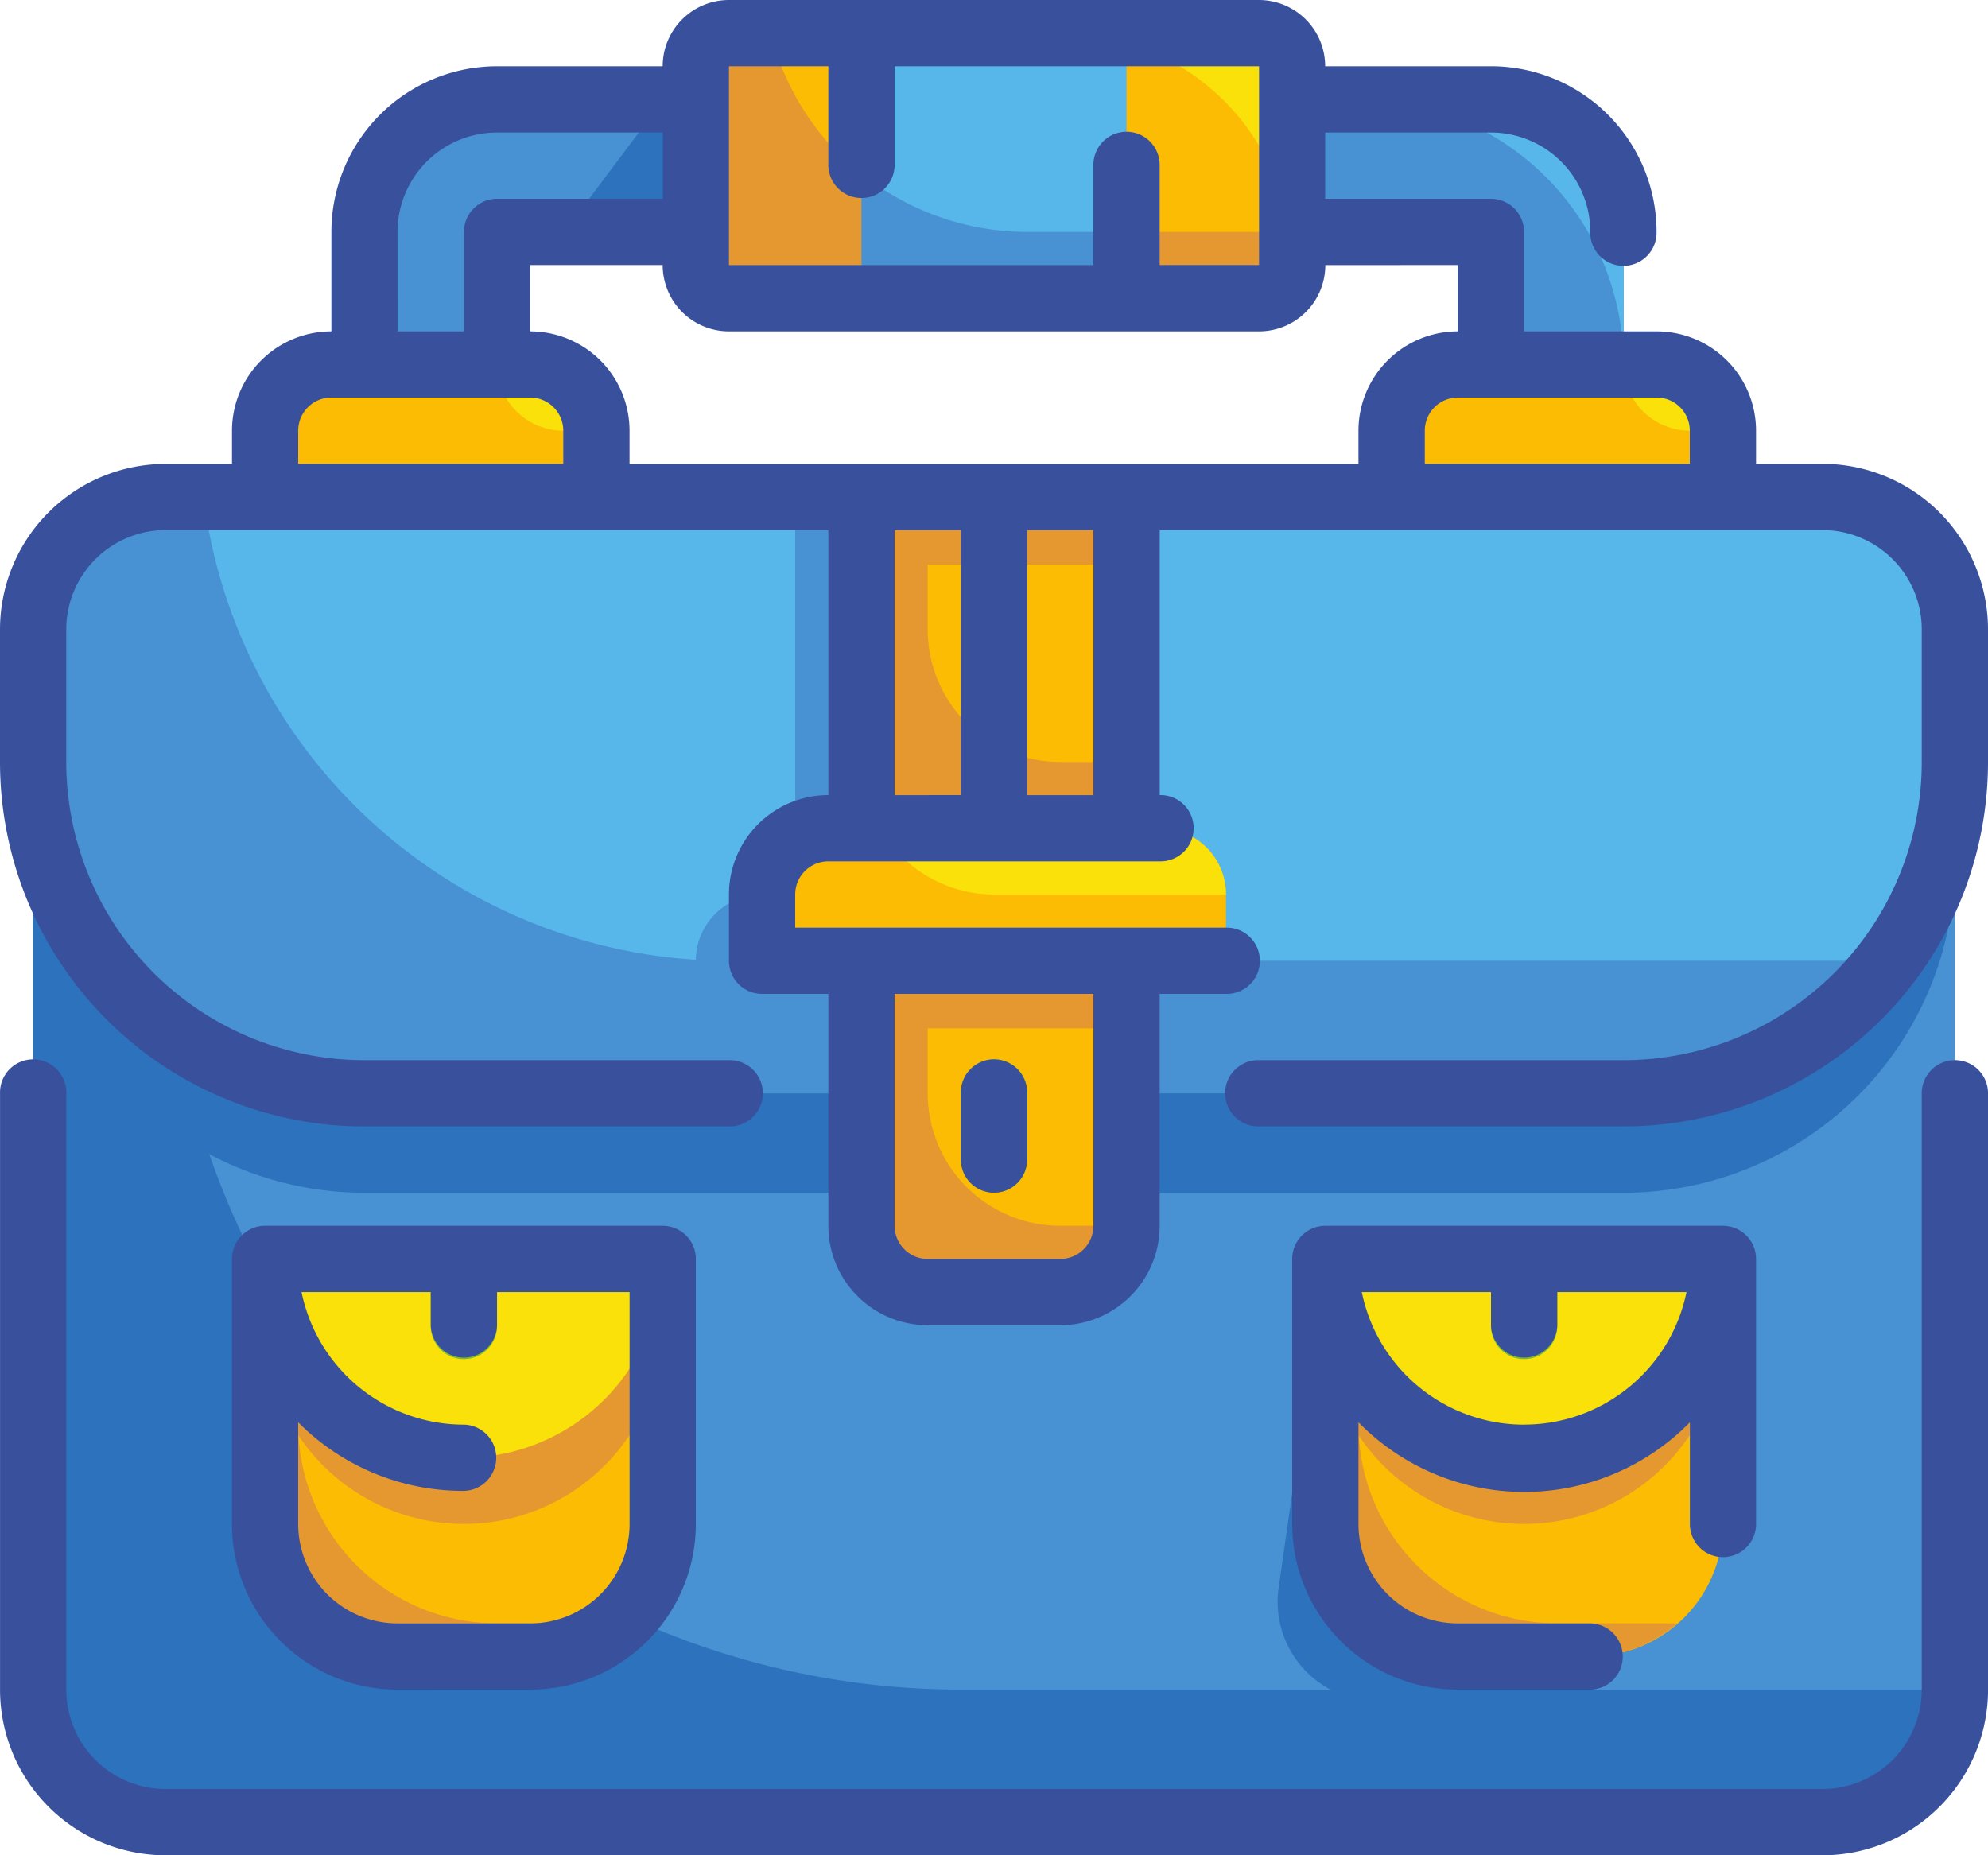 <svg xmlns="http://www.w3.org/2000/svg" width="103.18" height="96.301" viewBox="0 0 103.18 96.301"><path d="M14.879,120.32h85.983a6.879,6.879,0,0,1,6.879,6.879v55.029a6.879,6.879,0,0,1-6.879,6.879H14.879A6.879,6.879,0,0,1,8,182.228V127.2A6.879,6.879,0,0,1,14.879,120.32Zm0,0" transform="translate(-6.28 -94.456)" fill="#4891d3"/><path d="M14.879,140.636V120A6.879,6.879,0,0,0,8,126.879v55.029a6.879,6.879,0,0,0,6.879,6.879h85.983a6.879,6.879,0,0,0,6.879-6.879H56.151A41.272,41.272,0,0,1,14.879,140.636Zm0,0" transform="translate(-6.28 -94.205)" fill="#2d72bc"/><path d="M312.456,304h13.981v19.261a1.721,1.721,0,0,1-1.41,1.72l-10.456,1.891a5.159,5.159,0,0,1-6.036-5.795l2.218-15.477a1.72,1.72,0,0,1,1.7-1.6Zm0,0" transform="translate(-242.173 -238.653)" fill="#2d72bc"/><path d="M100.862,144H14.879A6.879,6.879,0,0,0,8,150.879v6.879a17.2,17.2,0,0,0,17.2,17.2h25.8v-6.879H64.749v6.879h25.8a17.2,17.2,0,0,0,17.2-17.2v-6.879A6.879,6.879,0,0,0,100.862,144Zm0,0" transform="translate(-6.28 -113.046)" fill="#2d72bc"/><path d="M100.862,120H14.879A6.879,6.879,0,0,0,8,126.879v6.879a17.2,17.2,0,0,0,17.2,17.2h25.8v-6.879H64.749v6.879h25.8a17.2,17.2,0,0,0,17.2-17.2v-6.879A6.879,6.879,0,0,0,100.862,120Zm0,0" transform="translate(-6.28 -94.205)" fill="#57b7eb"/><path d="M16.839,120H14.879A6.879,6.879,0,0,0,8,126.879v6.879a17.2,17.2,0,0,0,17.2,17.2h25.8v-6.879H44.113A27.514,27.514,0,0,1,16.839,120Zm0,0" transform="translate(-6.28 -94.205)" fill="#4891d3"/><path d="M272,232v6.879h25.8A17.2,17.2,0,0,0,311.552,232Zm0,0" transform="translate(-213.531 -182.13)" fill="#4891d3"/><path d="M186.916,126.879V120H173.159v20.636h-1.72A3.439,3.439,0,0,0,168,144.075v3.439h5.159v3.439H176.6v-6.879h13.757v3.439h1.72v-3.439a3.439,3.439,0,0,0-3.439-3.439h-1.72Zm0,0" transform="translate(-131.887 -94.205)" fill="#4891d3"/><path d="M169.72,8.32h27.515a1.72,1.72,0,0,1,1.72,1.72V20.358a1.72,1.72,0,0,1-1.72,1.72H169.72a1.72,1.72,0,0,1-1.72-1.72V10.04a1.72,1.72,0,0,1,1.72-1.72Zm0,0" transform="translate(-131.887 -6.532)" fill="#fcbc04"/><path d="M266.318,8H256a12.037,12.037,0,0,1,12.038,12.038V9.72A1.72,1.72,0,0,0,266.318,8Zm0,0" transform="translate(-200.971 -6.28)" fill="#f9e109"/><path d="M322.318,24H312v6.879h10.318v6.879H329.2V30.879A6.879,6.879,0,0,0,322.318,24Zm0,0" transform="translate(-244.933 -18.841)" fill="#4891d3"/><path d="M94.879,24A6.879,6.879,0,0,0,88,30.879v6.879h6.879V30.879H105.2V24Zm0,0" transform="translate(-69.084 -18.841)" fill="#4891d3"/><path d="M67.439,88H77.757A3.44,3.44,0,0,1,81.2,91.439v3.439H64V91.439A3.44,3.44,0,0,1,67.439,88Zm0,0" transform="translate(-50.243 -69.084)" fill="#fcbc04"/><path d="M339.439,88h10.318a3.439,3.439,0,0,1,3.439,3.439v3.439H336V91.439A3.44,3.44,0,0,1,339.439,88Zm0,0" transform="translate(-263.774 -69.084)" fill="#fcbc04"/><path d="M121.72,88H120a3.44,3.44,0,0,0,3.439,3.439h1.72A3.44,3.44,0,0,0,121.72,88Zm0,0" transform="translate(-94.205 -69.084)" fill="#f9e109"/><path d="M393.72,88H392a3.44,3.44,0,0,0,3.439,3.439h1.72A3.44,3.44,0,0,0,393.72,88Zm0,0" transform="translate(-307.736 -69.084)" fill="#f9e109"/><path d="M334.879,24H328a13.757,13.757,0,0,1,13.757,13.757V30.879A6.879,6.879,0,0,0,334.879,24Zm0,0" transform="translate(-257.494 -18.841)" fill="#57b7eb"/><path d="M136,31.2h6.879V24.32h-1.72Zm0,0" transform="translate(-106.766 -19.092)" fill="#2d72bc"/><path d="M208,8.32h13.757V22.078H208Zm0,0" transform="translate(-163.289 -6.532)" fill="#57b7eb"/><path d="M272,59.439h6.879a1.72,1.72,0,0,0,1.72-1.72V56H272Zm0,0" transform="translate(-213.531 -43.962)" fill="#e59730"/><path d="M171.886,8H169.72A1.72,1.72,0,0,0,168,9.72V20.038a1.72,1.72,0,0,0,1.72,1.72H176.6v-6.4A13.763,13.763,0,0,1,171.886,8Zm0,0" transform="translate(-131.887 -6.28)" fill="#e59730"/><path d="M216.6,44.948a13.759,13.759,0,0,1-8.6-3.026v6.466h13.757V44.948Zm0,0" transform="translate(-163.289 -32.91)" fill="#4891d3"/><path d="M187.439,200h17.2a3.44,3.44,0,0,1,3.439,3.439v3.439H184v-3.439A3.44,3.44,0,0,1,187.439,200Zm0,0" transform="translate(-144.448 -157.008)" fill="#fcbc04"/><path d="M208,120.32h13.757v17.2H208Zm0,0" transform="translate(-163.289 -94.456)" fill="#fcbc04"/><path d="M208,232h13.757v13.757a3.44,3.44,0,0,1-3.439,3.439h-6.879A3.44,3.44,0,0,1,208,245.757Zm0,0" transform="translate(-163.289 -182.13)" fill="#fcbc04"/><path d="M233.72,262.879a1.72,1.72,0,0,1-1.72-1.72V257.72a1.72,1.72,0,1,1,3.439,0v3.439A1.72,1.72,0,0,1,233.72,262.879Zm0,0" transform="translate(-182.13 -200.971)" fill="#7ab92d"/><path d="M208,232.32h13.757v3.439H208Zm0,0" transform="translate(-163.289 -182.381)" fill="#e59730"/><path d="M211.439,238.879V232H208v13.757a3.44,3.44,0,0,0,3.439,3.439h6.879a3.44,3.44,0,0,0,3.439-3.439h-3.439A6.879,6.879,0,0,1,211.439,238.879Zm0,0" transform="translate(-163.289 -182.13)" fill="#e59730"/><path d="M226.93,200H212.4a6.879,6.879,0,0,0,5.933,3.439h12.038A3.439,3.439,0,0,0,226.93,200Zm0,0" transform="translate(-166.742 -157.008)" fill="#f9e109"/><path d="M218.318,133.757a6.879,6.879,0,0,1-6.879-6.879V120H208v17.2h13.757v-3.439Zm0,0" transform="translate(-163.289 -94.205)" fill="#e59730"/><path d="M208,120.32h13.757v3.439H208Zm0,0" transform="translate(-163.289 -94.456)" fill="#e59730"/><path d="M236,120.32h1.72v17.2H236Zm0,0" transform="translate(-185.27 -94.456)" fill="#7ab92d"/><path d="M64,304H84.636v13.757a6.879,6.879,0,0,1-6.879,6.879H70.879A6.879,6.879,0,0,1,64,317.757Zm0,0" transform="translate(-50.243 -238.653)" fill="#fcbc04"/><path d="M76.038,322.916A10.319,10.319,0,0,1,65.72,312.6V304H64v13.757a6.879,6.879,0,0,0,6.879,6.879h6.879a6.88,6.88,0,0,0,4.506-1.72Zm0,0" transform="translate(-50.243 -238.653)" fill="#e59730"/><path d="M64,304v3.439a10.318,10.318,0,0,0,20.636,0V304Zm0,0" transform="translate(-50.243 -238.653)" fill="#e59730"/><path d="M64,304H84.636A10.318,10.318,0,0,1,64,304Zm0,0" transform="translate(-50.243 -238.653)" fill="#f9e109"/><path d="M107.439,304v3.439a1.72,1.72,0,1,1-3.439,0V304Zm0,0" transform="translate(-81.644 -238.653)" fill="#7ab92d"/><path d="M320,304h20.636v13.757a6.879,6.879,0,0,1-6.879,6.879h-6.879A6.879,6.879,0,0,1,320,317.757Zm0,0" transform="translate(-251.213 -238.653)" fill="#fcbc04"/><path d="M332.038,322.916A10.318,10.318,0,0,1,321.72,312.6V304H320v13.757a6.879,6.879,0,0,0,6.879,6.879h6.879a6.88,6.88,0,0,0,4.506-1.72Zm0,0" transform="translate(-251.213 -238.653)" fill="#e59730"/><path d="M320,304v3.439a10.318,10.318,0,0,0,20.636,0V304Zm0,0" transform="translate(-251.213 -238.653)" fill="#e59730"/><path d="M320,304h20.636A10.318,10.318,0,0,1,320,304Zm0,0" transform="translate(-251.213 -238.653)" fill="#f9e109"/><path d="M363.439,304v3.439a1.72,1.72,0,1,1-3.439,0V304Zm0,0" transform="translate(-282.615 -238.653)" fill="#7ab92d"/><path d="M236,136v8.77a6.906,6.906,0,0,0,1.72,1.032V136Zm0,0" transform="translate(-185.27 -106.766)" fill="#a1d51c"/><path d="M101.46,256a1.72,1.72,0,0,0-1.72,1.72v30.954a5.159,5.159,0,0,1-5.159,5.159H8.6a5.159,5.159,0,0,1-5.159-5.159V257.72a1.72,1.72,0,1,0-3.439,0v30.954a8.6,8.6,0,0,0,8.6,8.6H94.582a8.6,8.6,0,0,0,8.6-8.6V257.72A1.72,1.72,0,0,0,101.46,256Zm0,0" transform="translate(0 -200.971)" fill="#39519d"/><path d="M94.582,24.075H91.142v-1.72A5.159,5.159,0,0,0,85.983,17.2H79.1V12.038a1.72,1.72,0,0,0-1.72-1.72h-8.6V6.879h8.6a5.159,5.159,0,0,1,5.159,5.159,1.72,1.72,0,1,0,3.439,0,8.6,8.6,0,0,0-8.6-8.6h-8.6A3.44,3.44,0,0,0,65.347,0H37.833a3.44,3.44,0,0,0-3.439,3.439H25.8a8.6,8.6,0,0,0-8.6,8.6V17.2a5.159,5.159,0,0,0-5.159,5.159v1.72H8.6a8.6,8.6,0,0,0-8.6,8.6v6.879A18.916,18.916,0,0,0,18.916,58.469H37.833a1.72,1.72,0,1,0,0-3.439H18.916A15.477,15.477,0,0,1,3.439,39.552V32.674A5.159,5.159,0,0,1,8.6,27.515H42.992V41.272a5.159,5.159,0,0,0-5.159,5.159V49.87a1.72,1.72,0,0,0,1.72,1.72h3.439V63.628a5.159,5.159,0,0,0,5.159,5.159h6.879a5.159,5.159,0,0,0,5.159-5.159V51.59h3.439a1.72,1.72,0,1,0,0-3.439H41.272v-1.72a1.72,1.72,0,0,1,1.72-1.72h17.2a1.72,1.72,0,1,0,0-3.439V27.515H94.582a5.159,5.159,0,0,1,5.159,5.159v6.879A15.477,15.477,0,0,1,84.264,55.029H65.347a1.72,1.72,0,1,0,0,3.439H84.264A18.916,18.916,0,0,0,103.18,39.552V32.674A8.6,8.6,0,0,0,94.582,24.075ZM56.749,51.59V63.628a1.72,1.72,0,0,1-1.72,1.72H48.151a1.72,1.72,0,0,1-1.72-1.72V51.59ZM75.665,13.757V17.2a5.159,5.159,0,0,0-5.159,5.159v1.72H32.674v-1.72A5.159,5.159,0,0,0,27.515,17.2V13.757h6.879A3.44,3.44,0,0,0,37.833,17.2H65.347a3.44,3.44,0,0,0,3.439-3.439ZM37.833,3.439h5.159V8.6a1.72,1.72,0,0,0,3.439,0V3.439H65.347V13.757H60.188V8.6a1.72,1.72,0,1,0-3.439,0v5.159H37.833Zm-17.2,8.6A5.159,5.159,0,0,1,25.8,6.879h8.6v3.439H25.8a1.72,1.72,0,0,0-1.72,1.72V17.2H20.636ZM15.477,24.075v-1.72a1.72,1.72,0,0,1,1.72-1.72H27.515a1.72,1.72,0,0,1,1.72,1.72v1.72Zm30.954,17.2V27.515H49.87V41.272Zm10.318,0H53.31V27.515h3.439Zm17.2-17.2v-1.72a1.72,1.72,0,0,1,1.72-1.72H85.983a1.72,1.72,0,0,1,1.72,1.72v1.72Zm0,0" fill="#39519d"/><path d="M233.72,262.879a1.72,1.72,0,0,0,1.72-1.72V257.72a1.72,1.72,0,1,0-3.439,0v3.439A1.72,1.72,0,0,0,233.72,262.879Zm0,0" transform="translate(-182.13 -200.971)" fill="#39519d"/><path d="M71.477,320.075a8.6,8.6,0,0,0,8.6-8.6V297.72a1.72,1.72,0,0,0-1.72-1.72H57.72A1.72,1.72,0,0,0,56,297.72v13.757a8.6,8.6,0,0,0,8.6,8.6Zm-12.038-8.6V306.2a12.038,12.038,0,0,0,8.6,3.559,1.72,1.72,0,0,0,0-3.439,8.6,8.6,0,0,1-8.426-6.879h6.707v1.72a1.72,1.72,0,0,0,3.439,0v-1.72h6.879v12.038a5.159,5.159,0,0,1-5.159,5.159H64.6A5.159,5.159,0,0,1,59.439,311.477Zm0,0" transform="translate(-43.962 -232.372)" fill="#39519d"/><path d="M334.356,313.2a1.72,1.72,0,0,0,1.72-1.72V297.72a1.72,1.72,0,0,0-1.72-1.72H313.72a1.72,1.72,0,0,0-1.72,1.72v13.757a8.6,8.6,0,0,0,8.6,8.6h6.879a1.72,1.72,0,0,0,0-3.439H320.6a5.159,5.159,0,0,1-5.159-5.159V306.2a12.037,12.037,0,0,0,17.2,0v5.279A1.72,1.72,0,0,0,334.356,313.2Zm-10.318-6.879a8.6,8.6,0,0,1-8.426-6.879h6.706v1.72a1.72,1.72,0,0,0,3.439,0v-1.72h6.707A8.6,8.6,0,0,1,324.038,306.318Zm0,0" transform="translate(-244.933 -232.372)" fill="#39519d"/></svg>